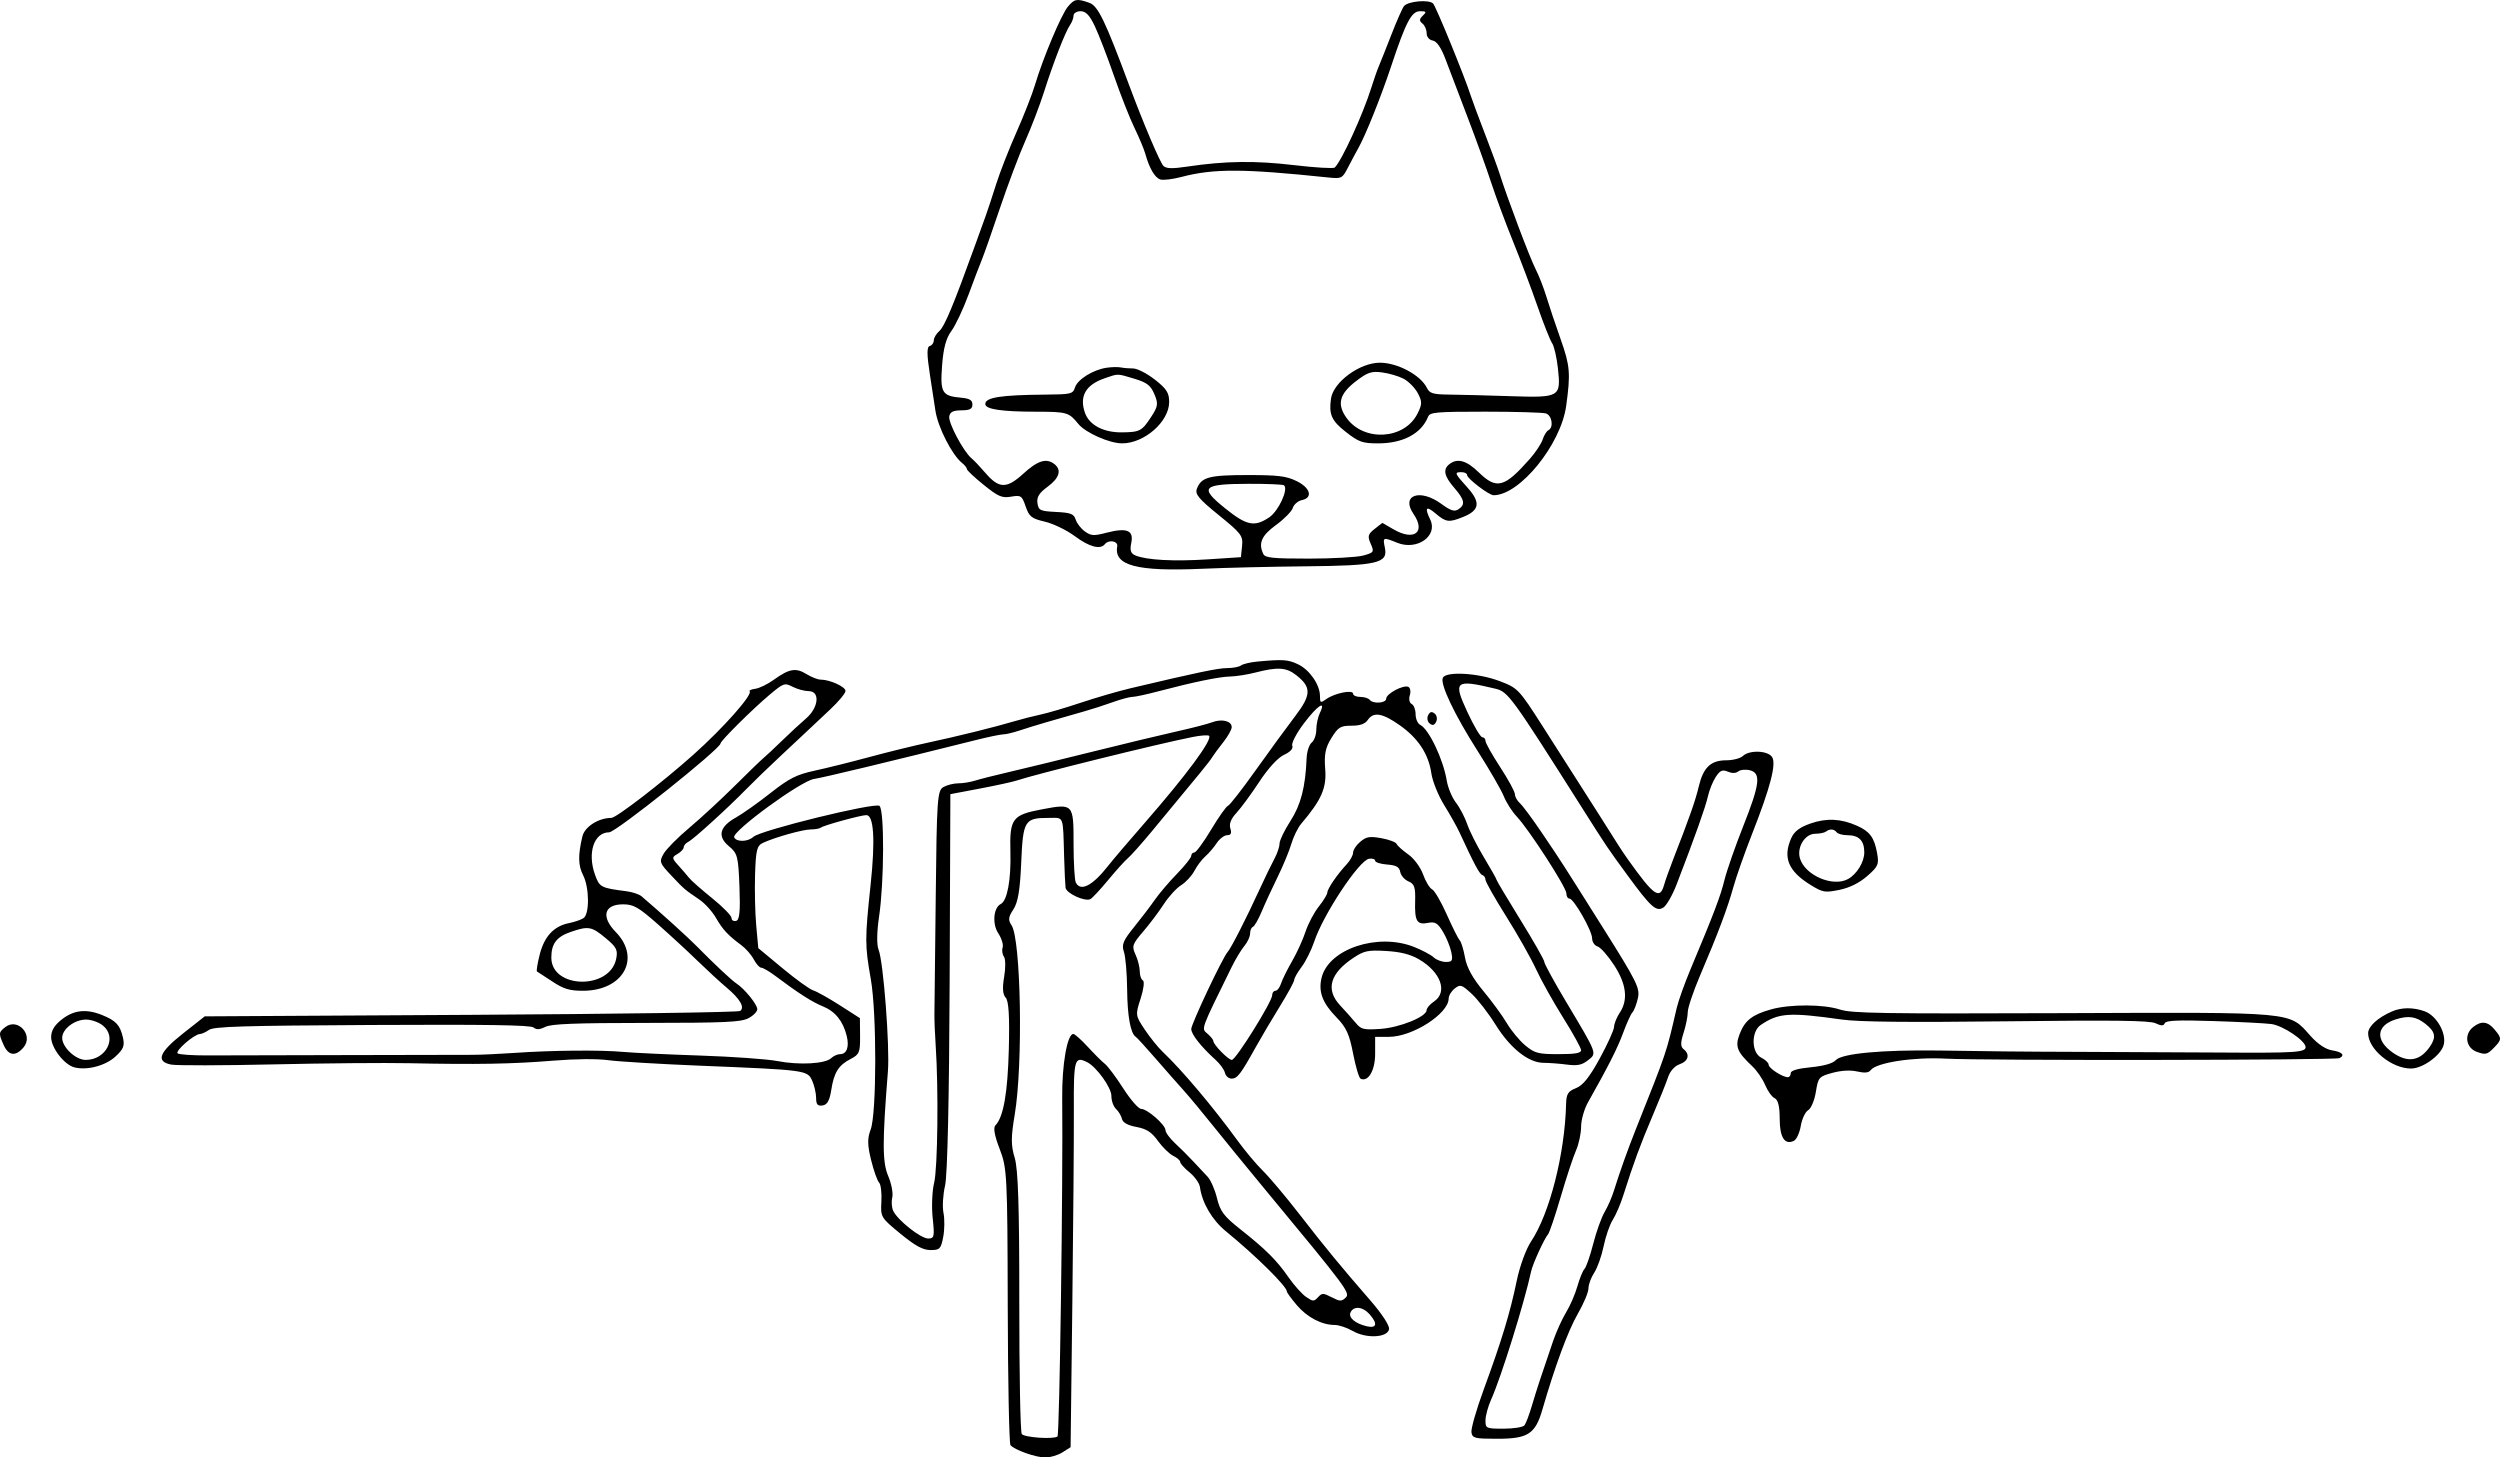<svg width="247" height="144" viewBox="0 0 247 144"  xmlns="http://www.w3.org/2000/svg">
<path fill-rule="evenodd" clip-rule="evenodd" d="M105.506 0.662C104.855 1.44 103.045 5.738 102.268 8.352C101.986 9.3 101.157 11.42 100.426 13.063C99.695 14.707 98.794 17.013 98.423 18.187C98.053 19.361 97.588 20.77 97.39 21.318C97.192 21.866 96.707 23.211 96.311 24.307C94.21 30.122 93.32 32.258 92.817 32.694C92.511 32.959 92.26 33.379 92.26 33.628C92.26 33.876 92.079 34.127 91.858 34.185C91.563 34.262 91.566 35.015 91.869 36.984C92.097 38.465 92.345 40.086 92.421 40.584C92.673 42.232 94.064 44.957 95.058 45.747C95.318 45.954 95.531 46.223 95.531 46.346C95.531 46.468 96.279 47.172 97.194 47.909C98.631 49.068 98.997 49.225 99.898 49.07C100.87 48.903 100.967 48.967 101.335 50.039C101.682 51.048 101.914 51.231 103.238 51.542C104.068 51.737 105.397 52.381 106.193 52.974C107.616 54.034 108.714 54.328 109.157 53.768C109.538 53.284 110.481 53.448 110.382 53.981C110.031 55.869 112.317 56.478 118.701 56.197C121.046 56.093 125.662 55.983 128.96 55.953C136.087 55.887 137.143 55.643 136.83 54.136C136.608 53.061 136.628 53.052 138.044 53.626C140.006 54.42 142.093 52.952 141.306 51.331C140.724 50.131 140.898 49.939 141.842 50.737C142.873 51.609 143.155 51.642 144.577 51.067C146.191 50.413 146.301 49.635 144.986 48.174C143.694 46.737 143.661 46.651 144.403 46.651C144.703 46.651 144.948 46.779 144.948 46.934C144.948 47.282 147.111 48.929 147.569 48.929C150.147 48.929 154.209 43.929 154.738 40.105C155.182 36.898 155.121 36.141 154.206 33.558C153.68 32.071 153.036 30.149 152.775 29.288C152.515 28.427 152.039 27.21 151.716 26.584C151.16 25.505 148.94 19.628 148.174 17.205C147.979 16.587 147.32 14.794 146.71 13.22C146.101 11.647 145.48 9.975 145.329 9.505C144.72 7.599 141.887 0.659 141.591 0.348C141.193 -0.069 139.107 0.116 138.715 0.603C138.555 0.803 138.001 2.055 137.484 3.386C136.968 4.716 136.407 6.125 136.239 6.517C136.071 6.908 135.734 7.869 135.49 8.652C134.669 11.288 132.555 15.906 131.873 16.551C131.748 16.669 129.939 16.563 127.851 16.315C124.02 15.861 121.075 15.9 117.337 16.455C115.821 16.68 115.25 16.667 114.954 16.402C114.632 16.113 112.954 12.161 111.541 8.367C109.187 2.043 108.483 0.585 107.638 0.283C106.396 -0.16 106.158 -0.118 105.506 0.662ZM108.176 2.603C108.564 3.425 109.416 5.634 110.068 7.513C110.72 9.392 111.628 11.697 112.085 12.637C112.543 13.576 113.025 14.729 113.156 15.198C113.56 16.645 114.105 17.57 114.65 17.734C114.937 17.82 115.862 17.709 116.706 17.487C119.911 16.645 122.808 16.655 131.234 17.535C132.537 17.672 132.624 17.628 133.164 16.581C133.475 15.977 133.944 15.099 134.208 14.629C134.931 13.336 136.45 9.545 137.456 6.517C138.903 2.162 139.458 1.108 140.303 1.108C140.926 1.108 140.968 1.176 140.575 1.547C140.222 1.88 140.212 2.067 140.53 2.316C140.762 2.497 140.951 2.931 140.951 3.279C140.951 3.643 141.208 3.952 141.554 4.005C141.941 4.064 142.387 4.71 142.798 5.805C143.15 6.744 144.126 9.306 144.965 11.498C145.805 13.69 146.869 16.636 147.33 18.045C147.791 19.454 148.766 22.08 149.498 23.88C150.229 25.68 151.313 28.552 151.905 30.262C152.498 31.972 153.147 33.611 153.348 33.906C153.549 34.2 153.809 35.328 153.925 36.412C154.228 39.246 154.128 39.304 149.161 39.14C146.944 39.067 144.267 38.998 143.213 38.986C141.574 38.969 141.251 38.873 140.98 38.326C140.356 37.059 138.073 35.835 136.336 35.835C134.336 35.835 131.73 37.752 131.5 39.393C131.282 40.948 131.559 41.572 132.957 42.666C134.253 43.682 134.601 43.805 136.173 43.805C138.621 43.805 140.44 42.832 141.095 41.172C141.271 40.727 141.867 40.674 146.724 40.674C149.711 40.674 152.414 40.752 152.73 40.847C153.341 41.03 153.525 42.242 152.982 42.505C152.805 42.591 152.55 43.002 152.416 43.419C152.283 43.836 151.709 44.702 151.143 45.343C148.623 48.194 147.865 48.39 146.082 46.651C144.893 45.492 143.986 45.241 143.204 45.855C142.542 46.373 142.675 47.035 143.676 48.19C144.708 49.382 144.8 49.858 144.085 50.322C143.695 50.576 143.329 50.459 142.412 49.788C140.284 48.231 138.376 48.92 139.657 50.783C140.892 52.58 139.725 53.484 137.69 52.305L136.576 51.66L135.809 52.261C135.155 52.773 135.099 52.987 135.425 53.721C135.786 54.531 135.743 54.599 134.692 54.886C134.078 55.054 131.655 55.191 129.308 55.191C125.752 55.191 125.004 55.116 124.82 54.741C124.302 53.682 124.637 52.91 126.063 51.876C126.868 51.292 127.618 50.531 127.729 50.183C127.84 49.836 128.245 49.488 128.628 49.409C129.743 49.181 129.465 48.19 128.1 47.529C127.075 47.032 126.289 46.936 123.264 46.936C119.441 46.936 118.688 47.14 118.251 48.294C118.049 48.826 118.434 49.288 120.418 50.898C122.647 52.706 122.822 52.94 122.716 53.952L122.601 55.049L119.331 55.264C115.99 55.483 113.271 55.336 112.177 54.878C111.713 54.683 111.614 54.381 111.77 53.63C112.027 52.39 111.339 52.112 109.313 52.636C108.056 52.961 107.806 52.946 107.192 52.511C106.81 52.24 106.4 51.714 106.281 51.343C106.097 50.768 105.807 50.655 104.34 50.581C102.756 50.501 102.607 50.43 102.5 49.702C102.414 49.114 102.672 48.698 103.499 48.093C104.669 47.238 104.913 46.43 104.179 45.855C103.387 45.234 102.528 45.497 101.11 46.794C99.452 48.311 98.701 48.293 97.341 46.707C96.845 46.128 96.235 45.485 95.983 45.277C95.194 44.625 93.672 41.759 93.786 41.141C93.869 40.696 94.165 40.548 94.986 40.541C95.83 40.534 96.076 40.403 96.076 39.962C96.076 39.541 95.793 39.368 94.986 39.297C93.069 39.127 92.877 38.809 93.077 36.126C93.205 34.403 93.471 33.412 93.995 32.704C94.401 32.156 95.158 30.555 95.677 29.146C96.196 27.737 96.79 26.178 96.997 25.683C97.204 25.187 98.013 22.881 98.796 20.559C99.579 18.237 100.706 15.248 101.3 13.918C101.894 12.587 102.727 10.409 103.15 9.079C104.078 6.163 105.254 3.141 105.724 2.465C105.913 2.193 106.068 1.776 106.068 1.539C106.068 1.302 106.384 1.108 106.769 1.108C107.282 1.108 107.658 1.508 108.176 2.603ZM109.343 36.331C108.01 36.524 106.465 37.483 106.211 38.273C106.001 38.929 105.84 38.967 103.213 38.989C98.866 39.026 97.347 39.266 97.347 39.918C97.347 40.434 98.929 40.673 102.389 40.678C105.42 40.683 105.608 40.738 106.536 41.88C107.248 42.757 109.61 43.806 110.868 43.804C113.071 43.801 115.512 41.653 115.514 39.715C115.515 38.815 115.258 38.413 114.105 37.509C113.329 36.902 112.361 36.404 111.954 36.404C111.548 36.404 110.997 36.358 110.731 36.302C110.465 36.246 109.84 36.259 109.343 36.331ZM138.658 37.41C139.153 37.664 139.79 38.307 140.074 38.838C140.524 39.683 140.519 39.943 140.033 40.895C138.732 43.443 134.735 43.665 133.034 41.285C132.062 39.926 132.333 38.907 134.003 37.637C135.122 36.785 135.497 36.66 136.537 36.793C137.208 36.878 138.163 37.156 138.658 37.41ZM112.095 37.425C113.313 37.789 113.689 38.081 114.052 38.943C114.45 39.886 114.414 40.145 113.742 41.177C112.821 42.591 112.62 42.698 110.841 42.718C109.024 42.737 107.62 41.996 107.197 40.794C106.617 39.147 107.265 38.014 109.157 37.368C110.531 36.899 110.323 36.895 112.095 37.425ZM126.858 47.946C127.326 48.312 126.323 50.491 125.402 51.112C123.942 52.095 123.169 51.937 121.034 50.215C118.461 48.141 118.774 47.816 123.358 47.801C125.173 47.795 126.749 47.86 126.858 47.946ZM124.236 65.362C123.537 65.426 122.809 65.598 122.619 65.743C122.43 65.888 121.819 66.007 121.262 66.007C120.349 66.007 118.387 66.416 111.7 67.999C110.501 68.282 108.294 68.924 106.795 69.424C105.296 69.925 103.497 70.455 102.798 70.602C102.098 70.75 100.954 71.042 100.254 71.251C98.332 71.825 94.561 72.759 91.715 73.366C90.317 73.664 87.7 74.307 85.902 74.794C84.103 75.282 81.667 75.888 80.488 76.142C78.704 76.527 77.973 76.897 76.118 78.357C74.894 79.321 73.365 80.404 72.721 80.763C71.089 81.673 70.85 82.635 72.014 83.603C72.868 84.312 72.942 84.599 73.059 87.616C73.152 90.034 73.068 90.896 72.73 90.984C72.48 91.05 72.276 90.921 72.276 90.697C72.276 90.474 71.418 89.598 70.371 88.752C69.323 87.906 68.3 87.006 68.099 86.753C67.898 86.5 67.416 85.94 67.027 85.509C66.367 84.777 66.362 84.701 66.936 84.372C67.275 84.178 67.552 83.88 67.552 83.709C67.552 83.539 67.756 83.297 68.006 83.171C68.529 82.91 71.894 79.849 73.735 77.963C74.422 77.258 75.947 75.785 77.124 74.689C78.3 73.593 79.531 72.44 79.858 72.127C80.185 71.814 81.147 70.909 81.997 70.117C82.845 69.323 83.538 68.491 83.537 68.266C83.534 67.849 81.986 67.146 81.072 67.146C80.793 67.146 80.162 66.897 79.668 66.593C78.627 65.951 77.971 66.067 76.454 67.16C75.855 67.592 75.037 67.992 74.637 68.048C74.238 68.104 73.979 68.212 74.063 68.288C74.407 68.602 71.502 71.886 68.526 74.547C65.464 77.284 60.89 80.809 60.4 80.809C59.135 80.809 57.77 81.679 57.542 82.632C57.099 84.483 57.117 85.511 57.609 86.465C58.233 87.675 58.258 90.317 57.648 90.714C57.397 90.877 56.759 91.095 56.229 91.2C54.737 91.493 53.786 92.504 53.331 94.282C53.101 95.177 52.978 95.943 53.056 95.984C53.135 96.026 53.818 96.471 54.574 96.974C55.679 97.708 56.272 97.888 57.587 97.888C61.573 97.888 63.367 94.683 60.836 92.084C59.357 90.565 59.68 89.348 61.562 89.348C62.586 89.348 63.083 89.63 64.944 91.27C66.143 92.326 67.916 93.96 68.882 94.899C69.849 95.838 71.172 97.055 71.821 97.603C73.126 98.704 73.6 99.531 73.129 99.884C72.959 100.012 60.987 100.184 46.524 100.266L20.228 100.416L18.091 102.1C15.709 103.978 15.366 104.877 16.914 105.182C17.442 105.285 21.98 105.276 26.998 105.162C32.015 105.047 38.083 104.995 40.481 105.046C47.05 105.186 50.641 105.122 54.653 104.794C56.871 104.613 58.994 104.594 60.103 104.747C61.102 104.884 65.19 105.13 69.187 105.292C79.682 105.719 79.779 105.732 80.246 106.781C80.459 107.259 80.633 108.025 80.633 108.483C80.633 109.122 80.78 109.293 81.269 109.219C81.736 109.149 81.964 108.741 82.13 107.684C82.401 105.947 82.849 105.237 84.07 104.611C84.899 104.185 84.991 103.956 84.975 102.364L84.958 100.592L82.96 99.312C81.861 98.608 80.683 97.95 80.343 97.849C80.003 97.749 78.644 96.769 77.322 95.671L74.919 93.676L74.715 91.441C74.602 90.212 74.551 87.943 74.6 86.399C74.678 83.972 74.785 83.549 75.39 83.27C76.608 82.71 79.331 81.948 80.118 81.948C80.534 81.948 80.981 81.865 81.11 81.763C81.396 81.539 85.011 80.546 85.588 80.534C86.335 80.517 86.489 82.968 86.017 87.402C85.443 92.801 85.445 93.39 86.038 96.749C86.63 100.098 86.618 110.041 86.019 111.605C85.688 112.473 85.698 113.137 86.068 114.625C86.328 115.674 86.683 116.672 86.856 116.844C87.028 117.015 87.129 117.857 87.081 118.714C86.993 120.246 87.025 120.301 88.961 121.889C90.429 123.094 91.186 123.506 91.936 123.506C92.852 123.506 92.965 123.389 93.19 122.212C93.327 121.5 93.338 120.428 93.216 119.83C93.094 119.232 93.165 118.017 93.374 117.131C93.609 116.137 93.781 108.424 93.825 96.992L93.896 78.463L96.802 77.912C98.401 77.61 100.036 77.253 100.436 77.12C102.427 76.457 114.375 73.5 117.835 72.814C118.61 72.66 119.336 72.606 119.448 72.693C119.853 73.01 117.266 76.521 113.154 81.234C111.555 83.067 109.914 84.993 109.508 85.515C107.956 87.507 106.751 88.134 106.289 87.19C106.167 86.942 106.068 85.209 106.068 83.338C106.068 79.404 106.045 79.379 102.954 79.96C100.01 80.513 99.741 80.875 99.828 84.164C99.901 86.932 99.519 88.996 98.873 89.319C98.153 89.678 98.016 91.281 98.628 92.207C98.957 92.707 99.152 93.338 99.061 93.611C98.97 93.883 99.028 94.292 99.19 94.518C99.352 94.745 99.361 95.645 99.209 96.52C99.021 97.605 99.07 98.255 99.362 98.568C99.662 98.889 99.755 100.415 99.672 103.652C99.559 108.001 99.14 110.381 98.344 111.188C98.118 111.418 98.263 112.219 98.766 113.516C99.498 115.404 99.534 116.112 99.564 128.991C99.582 136.414 99.704 142.618 99.834 142.777C100.226 143.253 102.334 144 103.285 144C103.772 144 104.532 143.771 104.973 143.491L105.775 142.982L105.947 128.761C106.041 120.939 106.108 112.33 106.096 109.629C106.073 104.644 106.163 104.323 107.409 104.943C108.332 105.403 109.814 107.464 109.806 108.277C109.802 108.747 110.005 109.323 110.258 109.558C110.51 109.793 110.776 110.237 110.848 110.544C110.935 110.916 111.416 111.184 112.285 111.345C113.279 111.529 113.786 111.858 114.405 112.721C114.852 113.345 115.531 114.008 115.912 114.195C116.294 114.381 116.606 114.656 116.606 114.806C116.606 114.955 117.022 115.418 117.532 115.835C118.041 116.251 118.5 116.899 118.552 117.274C118.768 118.858 119.755 120.536 121.13 121.661C124.098 124.087 127.143 127.096 127.143 127.602C127.143 127.704 127.581 128.306 128.116 128.939C129.136 130.146 130.583 130.906 131.864 130.906C132.281 130.906 133.082 131.172 133.643 131.497C134.983 132.273 137.087 132.17 137.242 131.32C137.304 130.983 136.54 129.807 135.425 128.524C132.437 125.084 130.995 123.331 128.369 119.948C127.033 118.225 125.416 116.304 124.777 115.678C124.137 115.052 123.008 113.707 122.269 112.689C119.865 109.38 116.769 105.708 114.879 103.925C114.428 103.501 113.632 102.513 113.108 101.73C112.175 100.335 112.167 100.275 112.693 98.662C112.988 97.756 113.089 96.948 112.919 96.866C112.748 96.783 112.609 96.38 112.609 95.97C112.609 95.559 112.42 94.814 112.189 94.314C111.807 93.487 111.874 93.283 112.928 92.059C113.565 91.319 114.485 90.099 114.971 89.348C115.457 88.596 116.234 87.744 116.698 87.455C117.162 87.166 117.753 86.526 118.01 86.034C118.268 85.541 118.752 84.901 119.087 84.61C119.421 84.32 119.926 83.73 120.21 83.299C120.493 82.869 120.961 82.517 121.248 82.517C121.615 82.517 121.708 82.318 121.559 81.852C121.417 81.411 121.618 80.895 122.155 80.319C122.6 79.842 123.619 78.457 124.418 77.241C125.303 75.896 126.26 74.853 126.865 74.576C127.487 74.29 127.791 73.952 127.678 73.671C127.578 73.423 128.096 72.431 128.828 71.465C130.182 69.677 131.047 69.114 130.404 70.438C130.21 70.84 130.05 71.582 130.05 72.089C130.05 72.595 129.846 73.17 129.596 73.365C129.346 73.561 129.12 74.259 129.093 74.917C128.978 77.76 128.527 79.511 127.499 81.106C126.903 82.029 126.416 83.041 126.416 83.353C126.416 83.665 126.188 84.341 125.908 84.855C125.628 85.37 124.959 86.751 124.421 87.925C123.148 90.703 121.627 93.685 121.297 94.045C120.801 94.587 117.696 101.162 117.696 101.67C117.696 102.189 118.679 103.434 120.106 104.719C120.54 105.11 120.954 105.687 121.026 106C121.099 106.313 121.394 106.569 121.684 106.569C122.247 106.569 122.591 106.118 124.079 103.438C124.6 102.499 125.666 100.696 126.448 99.431C127.23 98.167 127.87 96.99 127.87 96.815C127.87 96.64 128.2 96.058 128.604 95.522C129.008 94.987 129.568 93.858 129.85 93.016C130.743 90.339 134.285 84.994 135.263 84.844C135.594 84.794 135.864 84.882 135.864 85.04C135.864 85.198 136.395 85.367 137.045 85.416C137.95 85.485 138.253 85.655 138.342 86.147C138.406 86.499 138.774 86.92 139.161 87.082C139.743 87.326 139.855 87.664 139.816 89.042C139.759 91.017 139.988 91.398 141.101 91.179C141.789 91.044 142.042 91.194 142.558 92.047C142.902 92.614 143.274 93.519 143.386 94.059C143.561 94.906 143.489 95.041 142.86 95.041C142.459 95.041 141.916 94.84 141.655 94.593C141.395 94.347 140.524 93.883 139.721 93.562C136.131 92.127 131.254 93.753 130.57 96.613C130.242 97.983 130.659 99.096 132.026 100.496C133.007 101.5 133.316 102.169 133.685 104.084C133.934 105.378 134.268 106.5 134.426 106.577C135.172 106.938 135.864 105.76 135.864 104.13V102.442L137.226 102.441C139.561 102.438 143.122 100.151 143.129 98.65C143.13 98.365 143.399 97.921 143.727 97.664C144.28 97.231 144.402 97.269 145.398 98.183C145.989 98.725 147.053 100.1 147.763 101.24C149.214 103.57 151.015 105.002 152.5 105.007C153.043 105.009 154.082 105.087 154.808 105.181C155.854 105.317 156.29 105.228 156.891 104.756C157.793 104.05 157.851 104.207 154.745 99.002C153.553 97.007 152.579 95.223 152.579 95.038C152.579 94.853 151.516 92.983 150.217 90.882C148.918 88.78 147.855 86.996 147.855 86.916C147.855 86.836 147.297 85.845 146.616 84.715C145.934 83.584 145.189 82.106 144.96 81.429C144.731 80.753 144.23 79.796 143.847 79.304C143.465 78.811 143.056 77.827 142.938 77.118C142.587 75.005 141.177 72.046 140.316 71.615C140.065 71.49 139.861 71.017 139.861 70.564C139.861 70.112 139.684 69.656 139.468 69.551C139.252 69.446 139.171 69.062 139.288 68.698C139.404 68.333 139.341 67.957 139.146 67.863C138.664 67.63 136.954 68.539 136.954 69.029C136.954 69.48 135.657 69.567 135.319 69.138C135.195 68.982 134.777 68.854 134.389 68.854C134.001 68.854 133.684 68.712 133.684 68.538C133.684 68.117 131.881 68.475 131.049 69.062C130.46 69.479 130.413 69.457 130.413 68.765C130.413 67.65 129.371 66.152 128.226 65.623C127.228 65.161 126.756 65.13 124.236 65.362ZM128.053 66.695C129.592 67.899 129.572 68.645 127.945 70.78C127.142 71.834 125.391 74.234 124.054 76.112C122.718 77.991 121.487 79.568 121.32 79.617C121.152 79.665 120.406 80.722 119.662 81.965C118.917 83.208 118.17 84.225 118.002 84.225C117.834 84.225 117.696 84.373 117.696 84.554C117.696 84.735 117.06 85.536 116.284 86.333C115.507 87.13 114.516 88.295 114.082 88.921C113.648 89.547 112.721 90.764 112.022 91.625C110.966 92.928 110.802 93.334 111.044 94.045C111.204 94.514 111.346 96.18 111.361 97.745C111.386 100.406 111.696 102.109 112.217 102.442C112.339 102.52 113.217 103.481 114.168 104.577C115.118 105.673 116.358 107.082 116.923 107.708C117.488 108.334 118.819 109.935 119.882 111.266C120.945 112.597 123.218 115.38 124.933 117.451C133.116 127.331 133.431 127.754 132.948 128.21C132.541 128.595 132.391 128.591 131.573 128.171C130.722 127.734 130.624 127.733 130.218 128.169C129.814 128.602 129.725 128.6 129.042 128.135C128.636 127.859 127.859 126.992 127.316 126.21C126.139 124.512 125.062 123.439 122.515 121.426C120.918 120.164 120.553 119.676 120.24 118.386C120.036 117.541 119.619 116.586 119.315 116.264C119.011 115.941 118.382 115.27 117.917 114.771C117.453 114.272 116.641 113.462 116.113 112.97C115.584 112.478 115.152 111.893 115.152 111.669C115.152 111.137 113.352 109.558 112.745 109.558C112.487 109.558 111.693 108.65 110.982 107.54C110.272 106.431 109.454 105.338 109.165 105.112C108.876 104.885 108.115 104.128 107.474 103.429C106.833 102.729 106.189 102.157 106.043 102.157C105.441 102.157 104.911 105.216 104.946 108.487C105.035 116.773 104.687 141.761 104.48 141.923C104.098 142.222 101.222 142.028 100.951 141.684C100.811 141.507 100.701 135.633 100.706 128.632C100.713 119.279 100.592 115.501 100.252 114.39C99.877 113.165 99.878 112.358 100.254 110.13C101.088 105.195 100.876 92.783 99.935 91.406C99.588 90.897 99.624 90.599 100.121 89.849C100.576 89.164 100.779 87.954 100.896 85.221C101.073 81.065 101.23 80.809 103.594 80.809C105.157 80.809 105.01 80.444 105.135 84.652C105.177 86.061 105.24 87.434 105.276 87.704C105.351 88.269 107.208 89.117 107.737 88.829C107.932 88.723 108.727 87.868 109.502 86.929C110.278 85.989 111.146 85.029 111.431 84.794C111.716 84.559 112.793 83.35 113.823 82.108C118.742 76.181 119.517 75.229 119.752 74.831C119.891 74.597 120.384 73.927 120.849 73.343C121.313 72.759 121.693 72.082 121.693 71.839C121.693 71.234 120.719 70.992 119.761 71.36C119.324 71.527 117.741 71.937 116.242 72.27C114.743 72.604 110.983 73.508 107.885 74.28C104.787 75.052 101.108 75.948 99.709 76.272C98.31 76.596 96.79 76.981 96.331 77.127C95.872 77.273 95.127 77.393 94.675 77.393C94.223 77.393 93.562 77.56 93.206 77.764C92.609 78.106 92.55 78.952 92.45 88.651C92.39 94.436 92.332 99.617 92.321 100.165C92.309 100.713 92.365 102.122 92.445 103.296C92.734 107.554 92.646 115.427 92.293 116.854C92.095 117.657 92.03 119.227 92.149 120.341C92.345 122.174 92.303 122.367 91.703 122.367C90.977 122.367 88.71 120.578 88.257 119.648C88.101 119.328 88.055 118.728 88.156 118.316C88.256 117.904 88.076 116.948 87.755 116.191C87.173 114.82 87.168 112.844 87.725 105.858C87.922 103.385 87.278 94.987 86.803 93.827C86.609 93.354 86.629 92.047 86.853 90.554C87.362 87.148 87.387 80.009 86.891 79.62C86.426 79.256 75.116 82.036 74.43 82.683C73.902 83.181 72.756 83.21 72.537 82.73C72.276 82.16 79.108 77.162 80.42 76.963C81.374 76.817 87.789 75.275 96.465 73.106C97.678 72.802 98.879 72.554 99.135 72.554C99.39 72.554 100.115 72.381 100.745 72.17C101.847 71.8 104.494 71.017 107.158 70.273C107.858 70.078 109.095 69.678 109.907 69.386C110.72 69.093 111.603 68.854 111.869 68.854C112.135 68.854 113.269 68.612 114.388 68.316C117.916 67.385 120.449 66.862 121.543 66.839C122.125 66.827 123.255 66.649 124.055 66.442C126.227 65.881 127.084 65.935 128.053 66.695ZM142.554 66.966C142.257 67.574 143.695 70.599 146.005 74.223C147.166 76.045 148.323 78.048 148.576 78.674C148.828 79.3 149.401 80.197 149.847 80.667C151.045 81.926 154.759 87.672 154.759 88.267C154.759 88.548 154.893 88.779 155.058 88.779C155.489 88.779 157.302 91.959 157.302 92.715C157.302 93.065 157.546 93.424 157.843 93.514C158.14 93.603 158.876 94.435 159.478 95.363C160.695 97.24 160.877 98.788 160.03 100.061C159.731 100.509 159.48 101.133 159.471 101.446C159.463 101.759 158.825 103.168 158.054 104.577C157.036 106.437 156.393 107.24 155.705 107.51C154.92 107.818 154.754 108.085 154.73 109.076C154.61 113.993 153.105 119.907 151.275 122.647C150.77 123.405 150.151 125.101 149.851 126.552C149.204 129.689 148.355 132.485 146.603 137.252C145.867 139.254 145.316 141.176 145.379 141.521C145.484 142.098 145.693 142.15 147.936 142.15C150.96 142.15 151.688 141.68 152.384 139.278C153.636 134.956 154.928 131.462 155.888 129.8C156.466 128.799 156.939 127.672 156.939 127.295C156.939 126.917 157.195 126.22 157.509 125.745C157.823 125.27 158.241 124.091 158.438 123.126C158.636 122.161 159.043 120.986 159.343 120.517C159.644 120.047 160.112 118.958 160.384 118.097C161.375 114.959 162.074 113.058 163.263 110.27C163.931 108.704 164.625 106.975 164.805 106.427C165.001 105.832 165.459 105.317 165.942 105.15C166.817 104.845 166.995 104.171 166.337 103.656C166.029 103.415 166.029 103.007 166.337 102.05C166.564 101.344 166.75 100.42 166.75 99.996C166.75 99.573 167.303 97.933 167.979 96.351C169.718 92.284 170.681 89.726 171.265 87.617C171.543 86.612 172.375 84.253 173.113 82.374C174.926 77.76 175.524 75.443 175.075 74.784C174.638 74.145 172.84 74.085 172.2 74.689C171.951 74.924 171.221 75.116 170.577 75.116C169.026 75.116 168.291 75.81 167.84 77.698C167.495 79.14 166.942 80.715 165.299 84.936C164.933 85.876 164.534 86.996 164.413 87.427C163.991 88.925 163.415 88.522 160.864 84.947C160.524 84.471 160.05 83.762 159.809 83.371C159.388 82.685 157.857 80.282 152.512 71.91C150.053 68.059 149.978 67.98 148.138 67.284C146.023 66.485 142.878 66.306 142.554 66.966ZM79.893 68.284C81.047 68.284 80.89 69.911 79.632 70.99C79.083 71.46 78.014 72.45 77.255 73.189C76.496 73.928 75.676 74.696 75.432 74.895C75.188 75.095 73.893 76.347 72.554 77.678C71.215 79.008 69.203 80.866 68.082 81.805C66.961 82.745 65.829 83.891 65.565 84.352C65.117 85.137 65.166 85.278 66.311 86.487C67.632 87.884 67.614 87.868 69.089 88.871C69.635 89.242 70.371 90.049 70.724 90.665C71.398 91.84 71.936 92.42 73.248 93.386C73.684 93.707 74.235 94.338 74.473 94.79C74.712 95.241 75.046 95.61 75.214 95.61C75.383 95.61 75.991 95.963 76.564 96.393C78.883 98.132 80.233 98.997 81.307 99.432C82.523 99.924 83.303 100.897 83.66 102.368C83.92 103.439 83.657 104.15 83 104.15C82.747 104.15 82.349 104.329 82.117 104.548C81.522 105.11 78.959 105.248 76.818 104.834C75.818 104.641 72.385 104.395 69.187 104.289C65.989 104.182 62.556 104.019 61.556 103.928C59.341 103.724 54.511 103.769 50.837 104.027C49.338 104.132 47.458 104.217 46.659 104.217C45.859 104.216 40.218 104.228 34.122 104.243C28.027 104.258 21.865 104.273 20.43 104.276C18.994 104.28 17.7 104.189 17.553 104.074C17.267 103.85 19.183 102.178 19.741 102.165C19.925 102.161 20.334 101.976 20.649 101.754C21.122 101.421 23.969 101.335 36.755 101.268C48.026 101.209 52.4 101.275 52.701 101.511C53.011 101.754 53.308 101.739 53.884 101.453C54.474 101.16 56.789 101.069 63.854 101.064C71.642 101.058 73.191 100.987 73.937 100.604C74.422 100.355 74.819 99.95 74.819 99.704C74.819 99.244 73.553 97.682 72.77 97.176C72.302 96.873 70.619 95.295 68.824 93.475C67.922 92.561 65.287 90.177 63.388 88.556C63.152 88.355 62.48 88.13 61.895 88.055C59.365 87.732 59.23 87.662 58.788 86.428C58.011 84.264 58.688 82.232 60.187 82.232C60.844 82.232 71.179 73.984 71.189 73.452C71.194 73.189 74.364 70.044 76.06 68.621C77.414 67.485 77.524 67.448 78.319 67.856C78.778 68.091 79.487 68.284 79.893 68.284ZM147.753 68.045C148.995 68.34 149.331 68.802 156.215 79.67C158.823 83.787 158.763 83.698 160.814 86.502C163.107 89.635 163.644 90.116 164.345 89.661C164.658 89.457 165.242 88.439 165.643 87.398C167.455 82.691 168.509 79.725 168.741 78.684C168.879 78.063 169.229 77.197 169.518 76.758C169.945 76.112 170.17 76.013 170.703 76.236C171.14 76.419 171.491 76.411 171.744 76.213C171.955 76.048 172.47 75.999 172.89 76.103C174.009 76.381 173.878 77.474 172.229 81.631C171.446 83.605 170.615 85.989 170.382 86.929C169.975 88.572 169.347 90.226 167.028 95.753C166.437 97.162 165.82 98.891 165.657 99.595C164.612 104.112 164.732 103.755 161.627 111.551C160.827 113.557 160.003 115.871 159.446 117.67C159.252 118.297 158.841 119.234 158.533 119.753C158.225 120.271 157.72 121.68 157.411 122.884C157.103 124.087 156.715 125.204 156.55 125.367C156.384 125.53 156.07 126.299 155.85 127.075C155.631 127.852 155.129 129.011 154.736 129.653C154.343 130.294 153.762 131.575 153.445 132.499C152.262 135.949 151.802 137.353 151.345 138.902C151.087 139.778 150.759 140.642 150.616 140.824C150.472 141.005 149.548 141.154 148.56 141.154C146.825 141.154 146.765 141.126 146.765 140.335C146.765 139.885 147.017 138.957 147.325 138.273C148.306 136.094 150.594 128.759 151.285 125.575C151.443 124.847 152.582 122.364 152.952 121.94C153.089 121.783 153.651 120.118 154.201 118.24C154.751 116.361 155.428 114.307 155.706 113.676C155.985 113.044 156.212 111.986 156.212 111.325C156.212 110.663 156.518 109.578 156.892 108.914C158.932 105.297 159.814 103.552 160.378 102.015C160.723 101.076 161.131 100.179 161.286 100.022C161.441 99.866 161.681 99.244 161.821 98.639C162.051 97.638 161.745 97.019 158.374 91.665C154.005 84.725 154.467 85.444 152.361 82.317C151.432 80.94 150.448 79.611 150.172 79.363C149.897 79.116 149.672 78.713 149.672 78.466C149.672 78.22 149.018 77.017 148.218 75.793C147.419 74.568 146.765 73.402 146.765 73.203C146.765 73.002 146.623 72.839 146.45 72.839C146.277 72.839 145.618 71.728 144.987 70.37C143.542 67.263 143.747 67.092 147.753 68.045ZM141.096 70.676C140.963 70.947 141.034 71.31 141.254 71.482C141.545 71.71 141.72 71.661 141.896 71.302C142.029 71.03 141.958 70.667 141.738 70.495C141.447 70.267 141.272 70.317 141.096 70.676ZM138.278 71.641C140.105 72.922 141.143 74.496 141.417 76.402C141.531 77.188 142.098 78.597 142.679 79.533C143.259 80.47 143.941 81.684 144.195 82.232C145.667 85.417 146.177 86.369 146.455 86.454C146.625 86.507 146.765 86.715 146.765 86.917C146.765 87.119 147.682 88.742 148.803 90.522C149.924 92.303 151.253 94.653 151.756 95.745C152.259 96.836 153.467 98.999 154.441 100.551C155.415 102.102 156.212 103.547 156.212 103.761C156.212 104.048 155.625 104.15 153.98 104.15C151.979 104.15 151.642 104.062 150.717 103.304C150.149 102.839 149.323 101.846 148.881 101.098C148.438 100.35 147.383 98.905 146.536 97.888C145.493 96.635 144.914 95.578 144.744 94.614C144.606 93.831 144.371 93.063 144.221 92.906C144.071 92.75 143.494 91.597 142.937 90.344C142.38 89.092 141.727 87.975 141.487 87.862C141.247 87.749 140.847 87.085 140.597 86.386C140.347 85.688 139.69 84.8 139.135 84.413C138.581 84.026 138.065 83.562 137.988 83.383C137.912 83.203 137.231 82.947 136.475 82.813C135.31 82.607 134.994 82.661 134.393 83.167C134.003 83.495 133.684 83.978 133.684 84.24C133.684 84.502 133.397 85.022 133.048 85.396C132.122 86.384 131.14 87.821 131.14 88.188C131.14 88.363 130.76 88.983 130.296 89.567C129.831 90.151 129.242 91.27 128.985 92.052C128.729 92.835 128.132 94.144 127.659 94.962C127.186 95.78 126.695 96.772 126.568 97.168C126.442 97.564 126.192 97.888 126.014 97.888C125.835 97.888 125.69 98.087 125.69 98.33C125.69 98.963 122.103 104.719 121.708 104.719C121.354 104.719 119.876 103.209 119.876 102.847C119.876 102.727 119.615 102.403 119.296 102.127C118.678 101.592 118.577 101.869 121.704 95.511C122.078 94.752 122.637 93.828 122.946 93.457C123.256 93.087 123.51 92.534 123.51 92.229C123.51 91.923 123.633 91.63 123.784 91.578C123.935 91.526 124.327 90.843 124.655 90.06C124.982 89.277 125.691 87.74 126.23 86.644C126.769 85.548 127.379 84.075 127.585 83.371C127.791 82.666 128.233 81.77 128.566 81.378C130.563 79.031 131.08 77.85 130.931 75.984C130.815 74.538 130.944 73.886 131.539 72.924C132.208 71.841 132.436 71.7 133.522 71.7C134.376 71.7 134.866 71.528 135.137 71.131C135.702 70.305 136.573 70.446 138.278 71.641ZM178.866 81.366C177.799 81.74 177.271 82.144 176.973 82.812C176.122 84.726 176.687 86.084 178.896 87.438C180.104 88.179 180.295 88.211 181.737 87.918C182.74 87.713 183.704 87.235 184.482 86.554C185.572 85.602 185.661 85.391 185.451 84.254C185.173 82.745 184.735 82.149 183.494 81.593C181.898 80.877 180.46 80.807 178.866 81.366ZM181.466 82.232C181.589 82.389 182.057 82.517 182.505 82.517C183.666 82.517 184.191 83.047 184.191 84.218C184.191 85.172 183.453 86.376 182.577 86.853C181.07 87.673 178.301 86.466 177.829 84.783C177.519 83.677 178.342 82.374 179.351 82.374C179.778 82.374 180.252 82.278 180.403 82.161C180.783 81.866 181.199 81.894 181.466 82.232ZM59.825 92.673C60.917 93.58 61.057 93.856 60.878 94.736C60.25 97.819 54.471 97.704 54.471 94.609C54.471 93.238 54.99 92.553 56.394 92.071C58.133 91.475 58.449 91.53 59.825 92.673ZM140.174 94.77C142.355 96.028 143.07 98.016 141.678 98.95C141.278 99.218 140.951 99.599 140.951 99.797C140.951 100.449 138.305 101.524 136.381 101.655C134.712 101.768 134.479 101.71 133.928 101.043C133.594 100.638 132.911 99.872 132.412 99.34C130.94 97.772 131.392 96.168 133.744 94.618C134.783 93.933 135.158 93.856 136.942 93.957C138.351 94.037 139.331 94.283 140.174 94.77ZM174.992 99.723C173.121 100.246 172.393 100.816 171.878 102.16C171.404 103.402 171.605 103.914 173.131 105.352C173.584 105.779 174.155 106.611 174.401 107.203C174.646 107.793 175.068 108.38 175.34 108.505C175.673 108.659 175.834 109.317 175.834 110.533C175.834 112.379 176.331 113.152 177.236 112.714C177.494 112.589 177.801 111.924 177.918 111.236C178.035 110.548 178.364 109.851 178.648 109.686C178.933 109.522 179.274 108.709 179.407 107.88C179.637 106.445 179.716 106.354 181.039 105.999C181.941 105.757 182.802 105.709 183.489 105.863C184.24 106.032 184.628 105.994 184.824 105.731C185.382 104.982 189.048 104.421 192.25 104.594C195.908 104.792 230.711 104.748 231.131 104.545C231.714 104.262 231.412 103.934 230.427 103.779C229.785 103.679 229.022 103.174 228.302 102.374C226.089 99.915 227.141 100.012 203.729 100.1C185.944 100.166 182.933 100.117 181.792 99.744C180.168 99.213 176.856 99.202 174.992 99.723ZM236.333 99.928C234.931 100.535 233.972 101.409 233.972 102.079C233.972 103.666 236.283 105.569 238.213 105.572C239.349 105.574 241.144 104.282 241.431 103.257C241.749 102.123 240.747 100.34 239.55 99.913C238.436 99.515 237.273 99.52 236.333 99.928ZM6.116 100.712C5.375 101.292 5.053 101.826 5.053 102.473C5.053 103.523 6.35 105.204 7.356 105.458C8.613 105.776 10.437 105.29 11.419 104.376C12.217 103.633 12.337 103.312 12.135 102.464C11.848 101.261 11.452 100.838 10.094 100.288C8.53 99.655 7.298 99.786 6.116 100.712ZM182.011 100.735C183.678 100.968 188.468 101.018 198.286 100.905C208.971 100.781 212.376 100.825 212.959 101.095C213.563 101.374 213.752 101.373 213.883 101.089C214.008 100.819 215.156 100.768 218.65 100.88C221.181 100.96 223.769 101.092 224.4 101.173C225.556 101.32 227.794 102.828 227.794 103.459C227.794 103.975 226.734 104.042 219.437 103.991C215.74 103.966 209.935 103.937 206.538 103.929C203.14 103.92 199.339 103.898 198.09 103.88C196.841 103.863 193.897 103.823 191.549 103.791C185.892 103.716 181.971 104.083 181.372 104.744C181.08 105.067 180.198 105.318 178.92 105.443C177.582 105.574 176.924 105.769 176.924 106.033C176.924 106.25 176.797 106.427 176.641 106.427C176.111 106.427 174.744 105.542 174.744 105.198C174.744 105.01 174.417 104.696 174.017 104.5C173.028 104.017 172.996 101.912 173.968 101.26C175.751 100.064 176.756 99.999 182.011 100.735ZM239.62 101.148C240.608 101.922 240.721 102.457 240.089 103.386C239.109 104.827 237.909 105.036 236.439 104.022C234.651 102.789 234.759 101.331 236.684 100.72C237.954 100.317 238.697 100.425 239.62 101.148ZM10.14 101.303C11.624 102.465 10.517 104.719 8.463 104.719C7.476 104.719 6.144 103.471 6.144 102.546C6.144 101.666 7.359 100.734 8.505 100.734C9.005 100.734 9.741 100.99 10.14 101.303ZM0.522 101.478C-0.14 101.997 -0.15 102.097 0.365 103.253C0.841 104.321 1.556 104.401 2.332 103.473C3.341 102.267 1.751 100.515 0.522 101.478ZM244.353 101.466C243.419 102.198 243.621 103.535 244.725 103.929C245.56 104.227 245.744 104.186 246.352 103.567C247.192 102.71 247.199 102.598 246.466 101.72C245.787 100.909 245.16 100.834 244.353 101.466ZM135.298 129.831C136.135 130.767 136.03 131.268 135.046 131.037C133.873 130.762 133.186 130.167 133.441 129.648C133.755 129.006 134.639 129.093 135.298 129.831Z" />
</svg>
